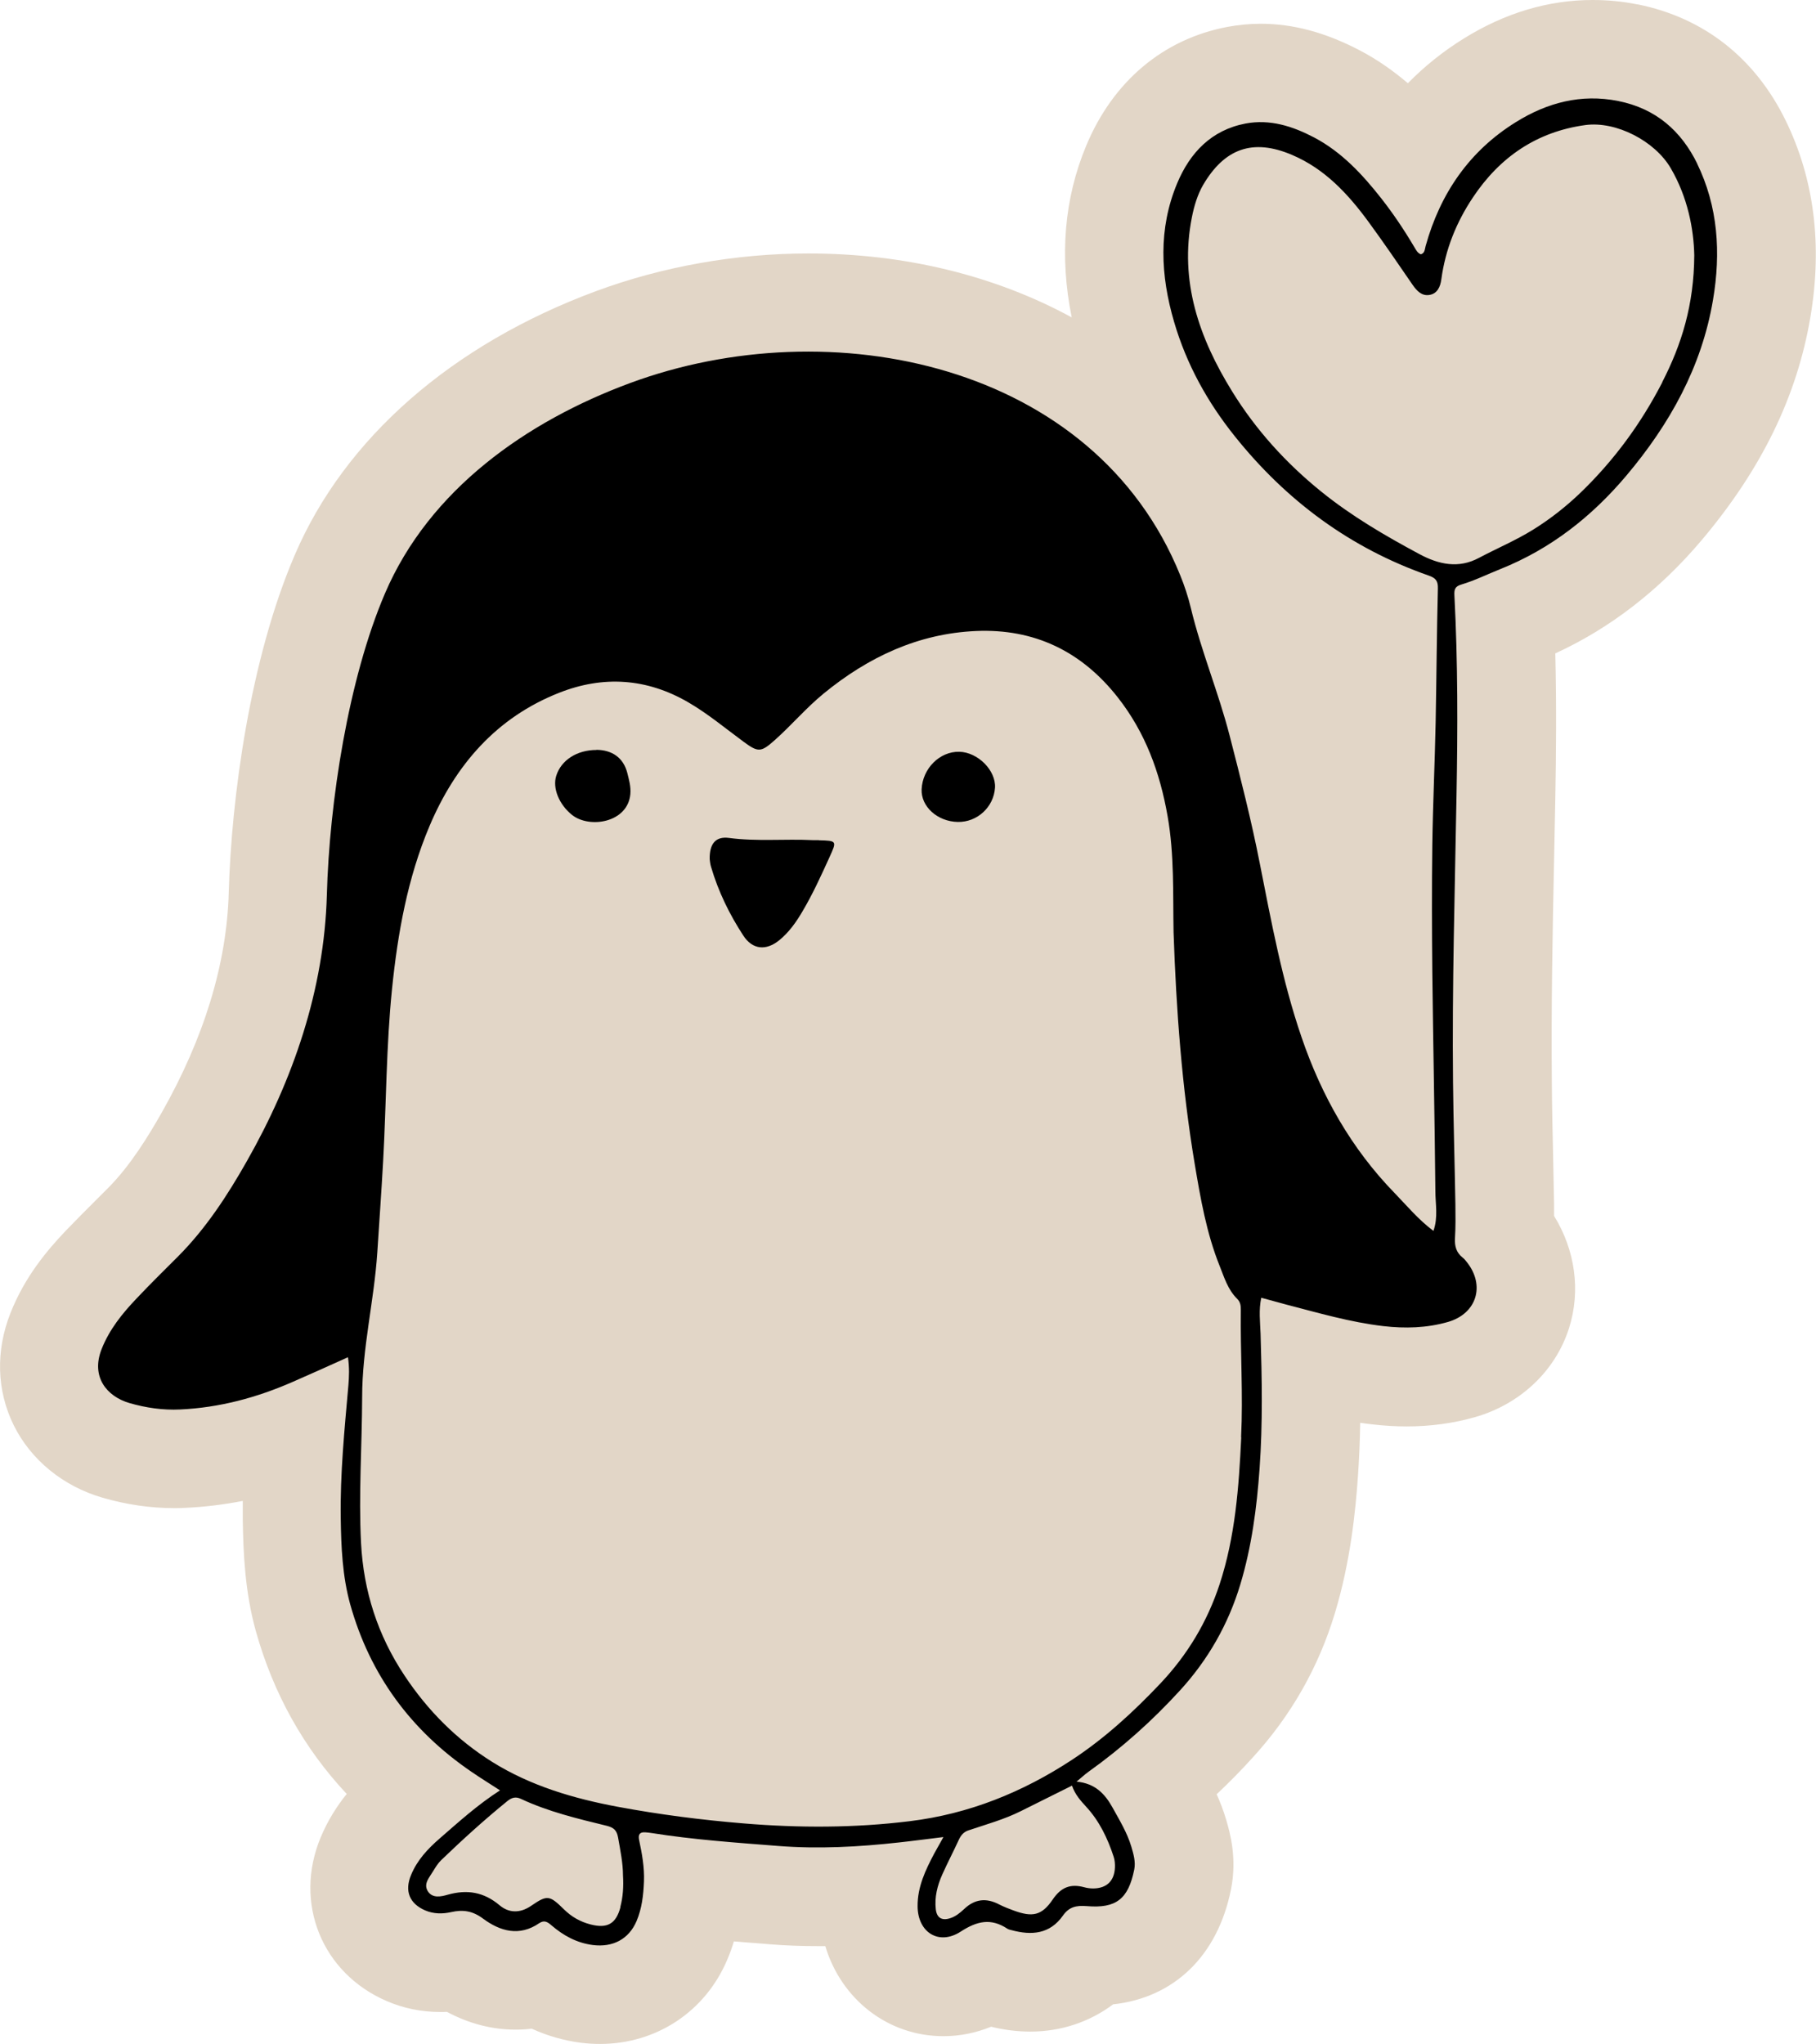 <?xml version="1.0" encoding="UTF-8"?>
<svg id="Layer_2" data-name="Layer 2" xmlns="http://www.w3.org/2000/svg" viewBox="0 0 130.68 147.11">
  <g id="Layer_1-2" data-name="Layer 1">
    <g>
      <path d="m117.84.32c-1.07-.22-2.16-.32-3.24-.32-3.18,0-6.3.93-9.26,2.77-1.49.92-2.83,2-4.03,3.22-1.01-.86-2.15-1.68-3.47-2.37-2.45-1.28-4.78-1.91-7.12-1.91-.81,0-1.62.08-2.42.23-4.6.88-8.2,3.91-10.13,8.53-1.59,3.81-1.94,7.96-1.05,12.37-5.45-2.97-11.93-4.6-18.95-4.6-5.21,0-10.49.94-15.28,2.71-10.38,3.85-18.08,10.59-21.68,18.99-3.22,7.5-4.56,17.47-4.75,24.3-.14,5.11-1.77,10.44-4.83,15.84-.94,1.65-2.22,3.76-3.82,5.38-.29.29-.58.58-.87.87-.72.72-1.47,1.47-2.22,2.25-1.3,1.37-2.93,3.28-3.97,5.92-1.07,2.71-.99,5.57.23,8.05,1.23,2.5,3.56,4.41,6.4,5.23,1.72.5,3.45.75,5.16.75.26,0,.51,0,.77-.02,1.39-.06,2.78-.23,4.16-.5,0,.46,0,.92,0,1.39.04,2.37.15,5.14.94,7.98,1.26,4.5,3.45,8.42,6.54,11.72-.69.85-1.36,1.89-1.88,3.14-1.95,4.7.09,9.75,4.75,11.76,1.22.53,2.52.79,3.86.79.16,0,.32,0,.48-.01,1.59.85,3.24,1.28,4.95,1.28.39,0,.77-.02,1.15-.07,1.12.51,2.29.85,3.51,1.01.47.06.94.09,1.4.09,4.07,0,7.59-2.33,9.17-6.08.19-.44.34-.87.47-1.3.56.05,1.11.09,1.66.13l.97.08c1.1.09,2.25.13,3.42.13.18,0,.35,0,.53,0,1.13,3.79,4.47,6.48,8.5,6.48,1.17,0,2.33-.23,3.43-.68.98.24,1.9.35,2.83.35,2.2,0,4.25-.69,5.95-1.96,4.39-.48,7.52-3.49,8.48-8.26.46-2.27-.08-4.12-.34-5.01-.2-.68-.44-1.3-.69-1.85.91-.85,1.78-1.74,2.62-2.67,2.74-3,4.71-6.47,5.88-10.33,1.14-3.75,1.5-7.45,1.67-9.91.09-1.29.14-2.57.16-3.82.28.04.57.08.85.11.85.1,1.7.15,2.5.15,1.72,0,3.39-.23,4.95-.68,3.24-.94,5.76-3.33,6.73-6.4.85-2.68.44-5.61-1.08-8.07,0-.32,0-.62,0-.91-.02-1.17-.05-2.34-.07-3.5-.04-1.73-.08-3.52-.09-5.26-.05-5.26.05-10.65.16-15.87.03-1.5.06-3,.09-4.5.06-3.15.09-6.72,0-10.44,3.97-1.82,7.51-4.57,10.55-8.17,4.29-5.09,6.85-10.34,7.81-16.05.87-5.17.27-9.92-1.78-14.12-2.21-4.52-5.9-7.41-10.67-8.37Z" style="fill: #e2d6c7; stroke-width: 0px;"/>
      <g>
        <path d="m122.15,11.81c-1.17-2.4-3-4-5.7-4.54-2.69-.54-5.14.13-7.37,1.52-3.34,2.07-5.44,5.13-6.49,8.91-.07.24-.05.52-.35.6-.25-.1-.34-.32-.46-.51-.72-1.22-1.51-2.4-2.38-3.51-1.36-1.73-2.85-3.34-4.84-4.39-1.55-.81-3.17-1.33-4.93-1-2.46.47-4,2.1-4.92,4.3-1.37,3.28-1.2,6.64-.22,9.98.89,3.04,2.39,5.76,4.37,8.23,3.72,4.65,8.32,8.05,13.95,10.02.52.18.68.4.66.95-.08,3.2-.1,6.41-.16,9.61-.06,2.94-.2,5.88-.24,8.83-.04,3.05-.03,6.1,0,9.15.06,5.25.17,10.5.22,15.75,0,.93.21,1.88-.14,2.87-1.09-.82-1.9-1.8-2.78-2.71-3.13-3.21-5.28-7.04-6.71-11.23-1.39-4.05-2.17-8.28-3-12.48-.61-3.11-1.39-6.18-2.18-9.24-.8-3.1-2.04-6.06-2.79-9.18-.19-.79-.45-1.58-.76-2.34-6.19-15.29-25.19-19.17-39.6-13.83-7.43,2.75-14.43,7.66-17.63,15.14-2.64,6.17-4,15.02-4.18,21.71-.19,6.79-2.42,13.27-5.75,19.13-1.4,2.47-2.94,4.84-4.96,6.87-1,1-2.01,1.99-2.98,3.02-1.03,1.08-1.96,2.23-2.52,3.65-.78,1.98.36,3.4,2.01,3.88,1.18.34,2.4.52,3.64.46,2.83-.13,5.51-.85,8.09-1.98,1.29-.56,2.57-1.14,3.99-1.78.11.77.08,1.4.03,2.02-.28,3.19-.6,6.37-.55,9.57.03,2.09.12,4.17.68,6.19,1.42,5.08,4.37,9.08,8.72,12.05.64.44,1.29.84,2.06,1.34-1.63,1.05-2.98,2.28-4.35,3.47-.85.74-1.61,1.55-2.05,2.62-.48,1.15-.12,2.06,1.02,2.55.61.26,1.25.26,1.87.12.85-.19,1.54-.09,2.29.47,1.23.91,2.61,1.31,4.04.33.36-.24.59-.1.88.15.86.74,1.82,1.27,2.98,1.42,1.43.18,2.59-.41,3.15-1.73.38-.9.49-1.86.53-2.84.04-1.02-.14-2-.35-2.99-.08-.39.04-.58.45-.55.15.01.3.03.44.05,3.02.48,6.06.69,9.11.93,2.91.23,5.8.07,8.69-.25,1.02-.11,2.04-.25,3.21-.39-.27.48-.47.83-.66,1.18-.63,1.19-1.21,2.4-1.2,3.8.01,1.88,1.53,2.85,3.11,1.82,1.17-.76,2.17-.98,3.34-.21.09.06.21.09.31.11,1.44.39,2.76.29,3.7-1.05.44-.62.94-.74,1.71-.68,2.12.18,2.99-.51,3.42-2.63.11-.56-.05-1.11-.21-1.65-.3-1.01-.85-1.9-1.35-2.81-.55-.99-1.25-1.74-2.59-1.87.36-.3.6-.52.86-.71,2.41-1.72,4.6-3.68,6.59-5.86,2.02-2.21,3.47-4.76,4.33-7.61.82-2.72,1.19-5.53,1.39-8.36.23-3.24.17-6.47.07-9.71-.03-.83-.14-1.68.05-2.57.65.18,1.23.34,1.8.49,2.31.6,4.6,1.27,6.98,1.55,1.57.18,3.13.14,4.66-.3,2.07-.6,2.69-2.63,1.35-4.31-.09-.12-.19-.24-.31-.33-.45-.36-.57-.82-.54-1.38.05-.81.04-1.63.03-2.45-.05-2.94-.14-5.87-.17-8.81-.07-6.86.13-13.71.25-20.57.09-4.81.1-9.62-.15-14.42-.03-.48.07-.67.51-.8.97-.29,1.87-.74,2.8-1.11,3.62-1.45,6.57-3.77,9.06-6.72,3.12-3.7,5.43-7.83,6.24-12.66.57-3.38.37-6.7-1.16-9.83Zm-77.5,125.43c-.32,1.21-.95,1.56-2.15,1.25-.74-.19-1.36-.54-1.91-1.08-1.05-1.03-1.2-1.06-2.37-.26-.8.55-1.61.52-2.27-.04-1.14-.96-2.34-1.15-3.73-.76-.46.13-1.1.29-1.44-.26-.32-.54.12-.98.38-1.42.17-.28.35-.58.59-.81,1.53-1.47,3.1-2.9,4.75-4.24.34-.28.63-.34,1-.16,1.97.92,4.07,1.42,6.16,1.93.52.13.73.34.82.86.16.92.35,1.83.35,2.7.05.81,0,1.56-.19,2.28Zm33.52-7.21c.94,1.02,1.54,2.27,1.97,3.59.08.24.1.52.09.77-.04.97-.59,1.5-1.56,1.51-.22,0-.45-.03-.66-.09-.98-.26-1.66,0-2.26.89-.79,1.16-1.46,1.28-2.8.79-.35-.13-.7-.26-1.03-.43-.94-.5-1.78-.41-2.55.33-.3.28-.62.54-1.02.66-.58.18-.94-.04-1.01-.65-.1-.87.11-1.7.46-2.49.38-.85.81-1.67,1.2-2.52.15-.32.35-.56.69-.67,1.27-.43,2.56-.78,3.76-1.38,1.19-.59,2.38-1.19,3.69-1.84.23.66.62,1.08,1.03,1.53Zm11.15-26.59c-.17,3.58-.43,7.14-1.56,10.58-.89,2.7-2.31,5.07-4.27,7.14-1.93,2.04-3.99,3.93-6.33,5.47-3.56,2.34-7.43,3.91-11.7,4.43-3.98.49-7.95.49-11.94.16-3.05-.25-6.08-.64-9.08-1.2-3.16-.59-6.25-1.5-9.01-3.22-2.56-1.6-4.65-3.7-6.32-6.22-1.93-2.9-2.95-6.08-3.13-9.54-.18-3.5.07-7,.08-10.49,0-3.53.86-6.93,1.09-10.41.14-2.19.3-4.39.42-6.58.23-4.13.22-8.27.64-12.39.41-4.02,1.12-7.99,2.7-11.73,1.86-4.39,4.81-7.81,9.34-9.59,3.15-1.24,6.27-1.05,9.26.68,1.43.83,2.68,1.88,4,2.85,1.04.77,1.25.76,2.2-.08,1.23-1.09,2.29-2.35,3.56-3.39,3.2-2.62,6.8-4.32,10.97-4.5,4.19-.18,7.59,1.46,10.19,4.77,1.99,2.53,3.04,5.41,3.59,8.55.49,2.78.38,5.57.43,8.36.19,5.58.6,11.15,1.52,16.66.42,2.5.85,5,1.8,7.36.33.83.59,1.7,1.25,2.35.24.24.27.48.27.8-.04,3.05.17,6.11.02,9.16Zm30.3-75.93c-1.53,2.97-3.48,5.63-5.89,7.95-1.03.99-2.16,1.88-3.38,2.64-1.25.78-2.63,1.36-3.93,2.05-1.46.78-2.88.48-4.29-.28-2.46-1.32-4.86-2.72-7.05-4.49-2.55-2.06-4.72-4.46-6.42-7.22-2.36-3.82-3.81-7.92-2.89-12.53.16-.81.4-1.61.8-2.31,1.54-2.63,3.58-3.38,6.41-2.17,2.35,1,4.01,2.79,5.48,4.79,1.1,1.5,2.15,3.04,3.2,4.57.3.43.65.79,1.17.72.59-.08.82-.58.89-1.14.29-2.14,1.08-4.1,2.27-5.88,1.93-2.9,4.59-4.73,8.09-5.21,2.22-.3,5.01,1.15,6.15,3.11,1.22,2.09,1.65,4.37,1.69,6.26-.02,3.57-.91,6.42-2.31,9.14Z" style="stroke-width: 0px;"/>
        <path d="m58.93,60.46c-.15,0-.3,0-.45,0-2.01-.1-4.02.11-6.03-.16-.94-.12-1.4.4-1.38,1.53.02.12.03.35.1.56.52,1.77,1.32,3.41,2.32,4.94.66,1.01,1.63,1.11,2.59.33.7-.57,1.22-1.31,1.67-2.08.74-1.25,1.34-2.57,1.94-3.89.53-1.17.55-1.19-.76-1.22Z" style="stroke-width: 0px;"/>
        <path d="m42.92,53.97c-1.39,0-2.53.72-2.89,1.85-.29.9.21,2.09,1.14,2.83,1.25.99,4,.56,4.19-1.5.05-.55-.1-1.04-.22-1.53-.28-1.09-1.09-1.65-2.22-1.66Z" style="stroke-width: 0px;"/>
        <path d="m69.03,54.1c-1.41-.03-2.64,1.2-2.71,2.7-.05,1.25,1.14,2.32,2.6,2.35,1.4.03,2.59-1.07,2.68-2.46.08-1.24-1.23-2.56-2.57-2.59Z" style="stroke-width: 0px;"/>
      </g>
    </g>
  </g>
</svg>